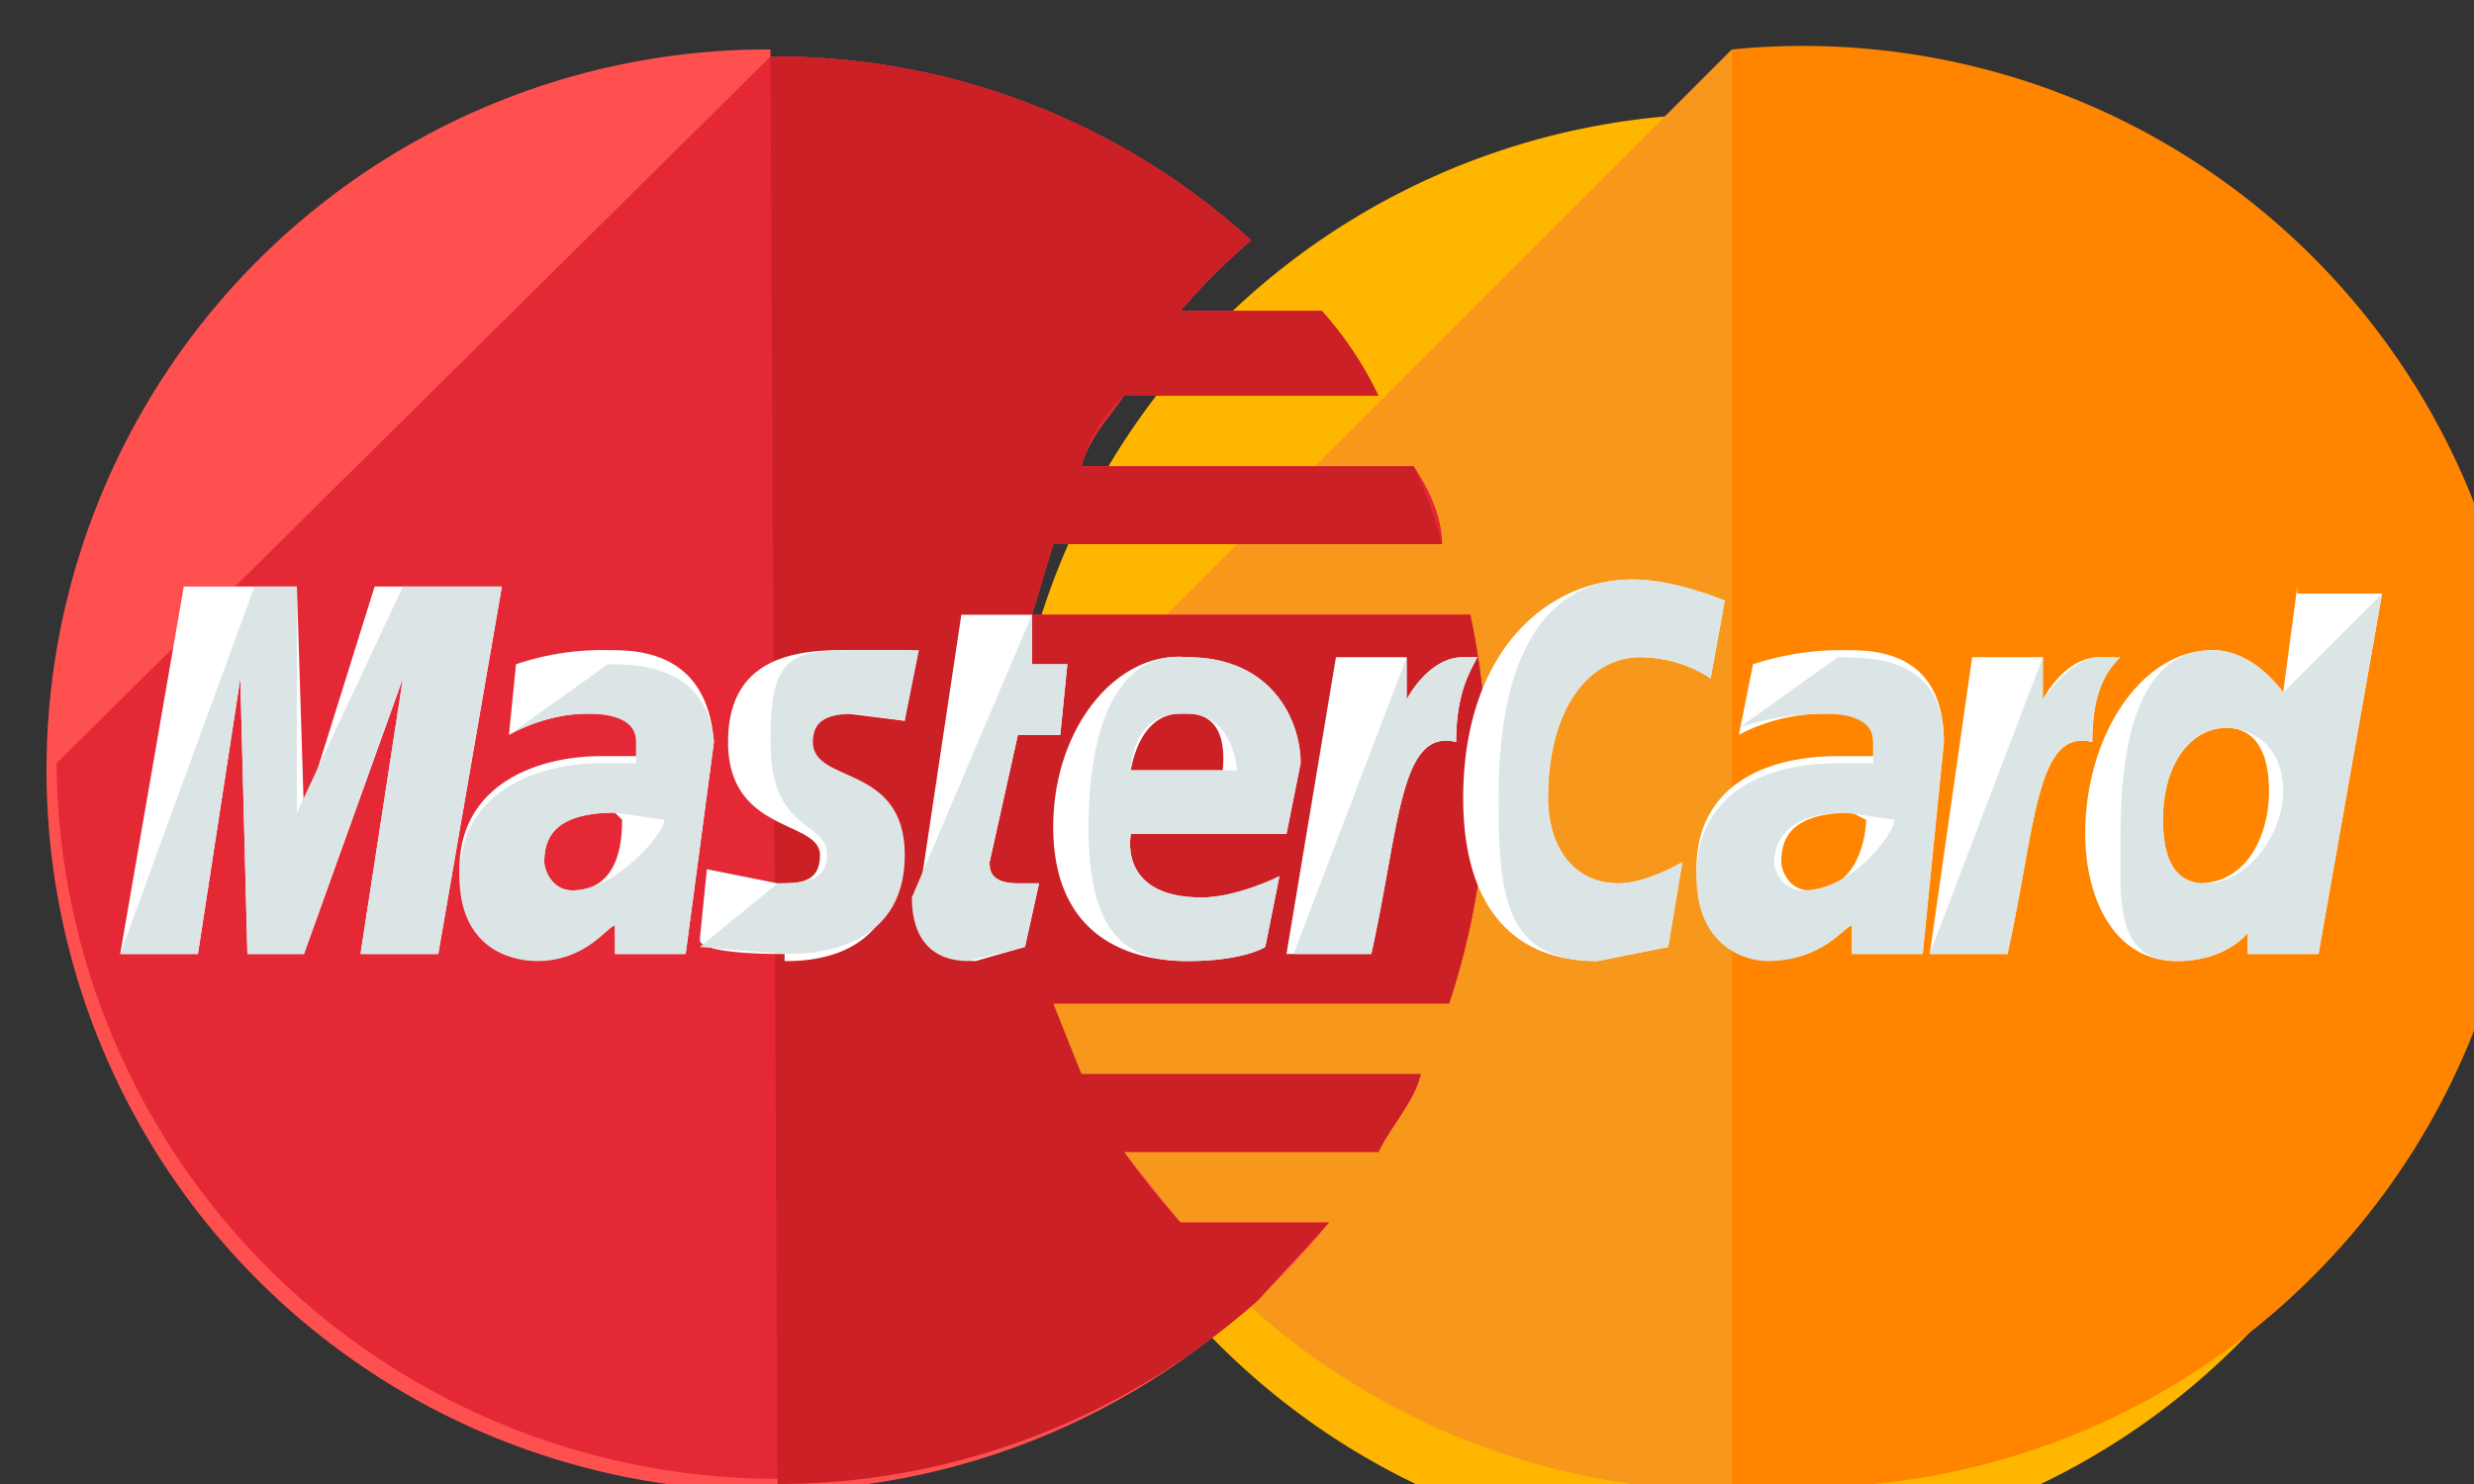 <svg width="35" height="21" fill="none" xmlns="http://www.w3.org/2000/svg"><rect width="100%" height="100%" fill="#333333" stroke="none"/><path d="M34.6 10.8a10.2 10.2 0 1 1-20.3 0 10.2 10.2 0 0 1 20.3 0z" fill="#FFB600"/><path d="M24.5.7a10.2 10.2 0 1 1-10.2 10.2" fill="#F7981D"/><path d="M24.5.7a10.2 10.2 0 1 1 0 20.3" fill="#FF8500"/><path d="M10.8.7a10.2 10.2 0 1 0 8 16.6h-2.1l-.8-1h3.6c.2-.4.5-.7.6-1.1h-4.8a6.4 6.4 0 0 1-.4-1h5.6a10.5 10.5 0 0 0 .3-5.5h-6.2l.3-1h5.5c0-.4-.2-.8-.4-1.1h-4.7c.1-.4.4-.7.6-1h3.6a5.1 5.1 0 0 0-.8-1.2h-2a9 9 0 0 1 1-1A10 10 0 0 0 10.9.8V.7z" fill="#FF5050"/><path d="M.8 10.8a10.2 10.2 0 0 0 18 6.5h-2.1a11 11 0 0 1-.8-1h3.6c.2-.4.5-.7.6-1.1h-4.8a6.4 6.4 0 0 1-.4-1h5.6a10.5 10.5 0 0 0 .3-5.5h-6.2l.3-1h5.5c0-.4-.2-.8-.4-1.1h-4.7c.1-.4.4-.7.6-1h3.6a5.1 5.1 0 0 0-.8-1.2h-2a9 9 0 0 1 1-1A10 10 0 0 0 10.9.8" fill="#E52836"/><path d="M11 21c2.6 0 5-1 6.8-2.6l1-1.1h-2.1a11 11 0 0 1-.8-1h3.6c.2-.4.5-.7.6-1.1h-4.8l-.4-1h5.6a10.5 10.5 0 0 0 .3-5.5h-6.2l.3-1h5.5a6.4 6.4 0 0 0-.4-1.1h-4.7c.1-.4.3-.7.6-1h3.6a5.1 5.1 0 0 0-.8-1.2h-2a9 9 0 0 1 1-1A10 10 0 0 0 10.9.8" fill="#CB2026"/><path d="m14.5 13.4.2-.9h-.3c-.4 0-.4-.2-.4-.3l.4-1.8h.6l.1-1h-.5v-.7h-1l-.6 4c0 .6.4.9.8.9l.7-.2zm.4-1.7c0 1.5 1 1.9 1.9 1.9.8 0 1.1-.2 1.1-.2l.2-1s-.6.3-1.1.3c-1.2 0-1-.9-1-.9h2.2l.2-1c0-.6-.4-1.5-1.6-1.5-1-.1-1.9 1-1.9 2.4zm1.9-1.6c.6 0 .5.7.5.8H16s.1-.8.7-.8zm6.8 3.3.2-1.2s-.5.3-.9.3c-.7 0-1-.6-1-1.2 0-1.3.6-2 1.3-2 .6 0 1 .3 1 .3l.2-1.1s-.7-.3-1.3-.3c-1.2 0-2.4 1-2.4 3.1 0 1.4.6 2.3 1.9 2.3l1-.2zm-15-4.2a3.8 3.8 0 0 0-1.3.2l-.1 1s.5-.3 1.1-.3c.4 0 .7 0 .7.4v.2h-.5c-.9 0-2 .4-2 1.6 0 1 .7 1.2 1.1 1.2.7 0 1-.5 1.1-.5v.5h1l.4-3C10 9.2 9 9.2 8.6 9.2zm.2 2.4c0 .2 0 1-.7 1-.3 0-.4-.3-.4-.4 0-.3.1-.7 1-.7l.1.1zm2.3 2c.3 0 1.6 0 1.6-1.5 0-1.3-1.3-1-1.3-1.6 0-.3.2-.4.6-.4l.8.1.1-1h-1c-.8 0-1.6.2-1.6 1.3 0 1.3 1.3 1.1 1.3 1.6 0 .4-.3.4-.6.4l-1-.2-.1 1c0 .1.3.2 1.2.2zm21.4-5.3-.2 1.5s-.4-.6-1-.6c-1 0-1.8 1.2-1.8 2.6 0 .9.4 1.8 1.3 1.8.7 0 1-.4 1-.4v.3h1l.9-5.1h-1.2zm-.4 2.9c0 .6-.3 1.3-1 1.3-.3 0-.5-.3-.5-.9 0-.8.4-1.3.9-1.3.3 0 .6.2.6.9zM2.8 13.5l.6-3.9.1 3.9h.8l1.4-3.9-.6 3.9h1.1l.9-5.2H5.3l-1 3.2-.1-3.2H2.6l-.9 5.2h1zm16.6 0c.4-1.8.4-3.2 1.2-3 0-.7.2-1 .3-1.2h-.2c-.5 0-.8.6-.8.6v-.6h-1l-.7 4.2h1.2zm6.7-4.3a4 4 0 0 0-1.3.2l-.2 1s.5-.3 1.2-.3c.4 0 .7 0 .7.4v.2H26c-1 0-2 .4-2 1.6 0 1 .7 1.2 1 1.2.8 0 1.1-.5 1.2-.5v.5h1l.3-3c0-1.3-1-1.3-1.4-1.3zm.3 2.4c0 .2-.1 1-.8 1-.3 0-.4-.3-.4-.4 0-.3.1-.7 1-.7l.2.1zm2 1.9c.4-1.8.4-3.2 1.2-3 0-.7.2-1 .3-1.2h-.2c-.5 0-.8.6-.8.6v-.6h-1l-.6 4.2h1.2z" fill="#fff"/><path d="M12.9 12.7c0 .6.3.9.8.9l.8-.2.2-.9h-.3c-.4 0-.4-.2-.4-.3l.4-1.8h.6l.1-1h-.5v-.7m.8 3c0 1.5.5 1.9 1.4 1.9.8 0 1.1-.2 1.1-.2l.2-1s-.6.3-1.1.3c-1.2 0-1-.9-1-.9h2.2l.2-1c0-.6-.4-1.5-1.6-1.5-1-.1-1.4 1-1.4 2.4zm1.4-1.6c.6 0 .7.7.7.8H16s0-.8.7-.8zm6.8 3.3.2-1.2s-.5.3-.9.3c-.7 0-1-.6-1-1.2 0-1.3.6-2 1.3-2 .6 0 1 .3 1 .3l.2-1.1s-.7-.3-1.3-.3c-1.2 0-1.9 1-1.9 3.1 0 1.4.1 2.3 1.4 2.3l1-.2zm-16.4-3s.5-.3 1.1-.3c.4 0 .7.1.7.4v.3h-.5c-.9 0-2 .4-2 1.6 0 1 .7 1.2 1.1 1.2.7 0 1-.5 1.1-.5v.4h1l.4-3C10 9.4 9 9.4 8.6 9.4l-1.4 1zm2.2 1.2c0 .2-.7 1-1.3 1-.3 0-.4-.3-.4-.4 0-.3.1-.7 1-.7l.7.1zm.5 1.8 1.2.1c.3 0 1.7 0 1.7-1.4 0-1.3-1.3-1-1.3-1.6 0-.3.2-.4.6-.4l.7.1.2-1h-1c-.9 0-1.1.2-1.1 1.3 0 1.3.8 1.1.8 1.6 0 .4-.4.4-.7.4m21.3-2.7s-.4-.6-1-.6c-1 0-1.3 1.2-1.3 2.6 0 .9-.1 1.8.8 1.8.7 0 1-.4 1-.4v.3h1l.9-5.1-1.4 1.4zm0 1.4c0 .6-.5 1.3-1.1 1.3-.4 0-.6-.3-.6-.9 0-.8.4-1.3.9-1.3.3 0 .8.2.8.9zM2.8 13.5l.6-3.9.1 3.9h.8l1.4-3.9-.6 3.9h1.1l.9-5.2H5.7l-1.5 3.2V8.3h-.6l-1.9 5.2h1zm15.5 0h1.1c.4-1.8.4-3.2 1.2-3 0-.7.2-1 .3-1.2h-.2c-.5 0-.8.6-.8.6v-.6m4.7 1s.5-.2 1.2-.2c.4 0 .7.1.7.4v.3H26c-1 0-2 .4-2 1.6 0 1 .7 1.2 1 1.2.8 0 1.1-.5 1.2-.5v.4h1l.3-3c0-1.2-1-1.2-1.5-1.2l-1.4 1zm2.2 1.3c0 .2-.6 1-1.3 1-.3 0-.4-.3-.4-.4 0-.3.2-.7 1-.7l.7.1zm.5 1.9h1.1c.4-1.8.4-3.2 1.2-3 0-.7.2-1 .4-1.2h-.3c-.4 0-.8.6-.8.6v-.6" fill="#DCE5E5"/></svg>